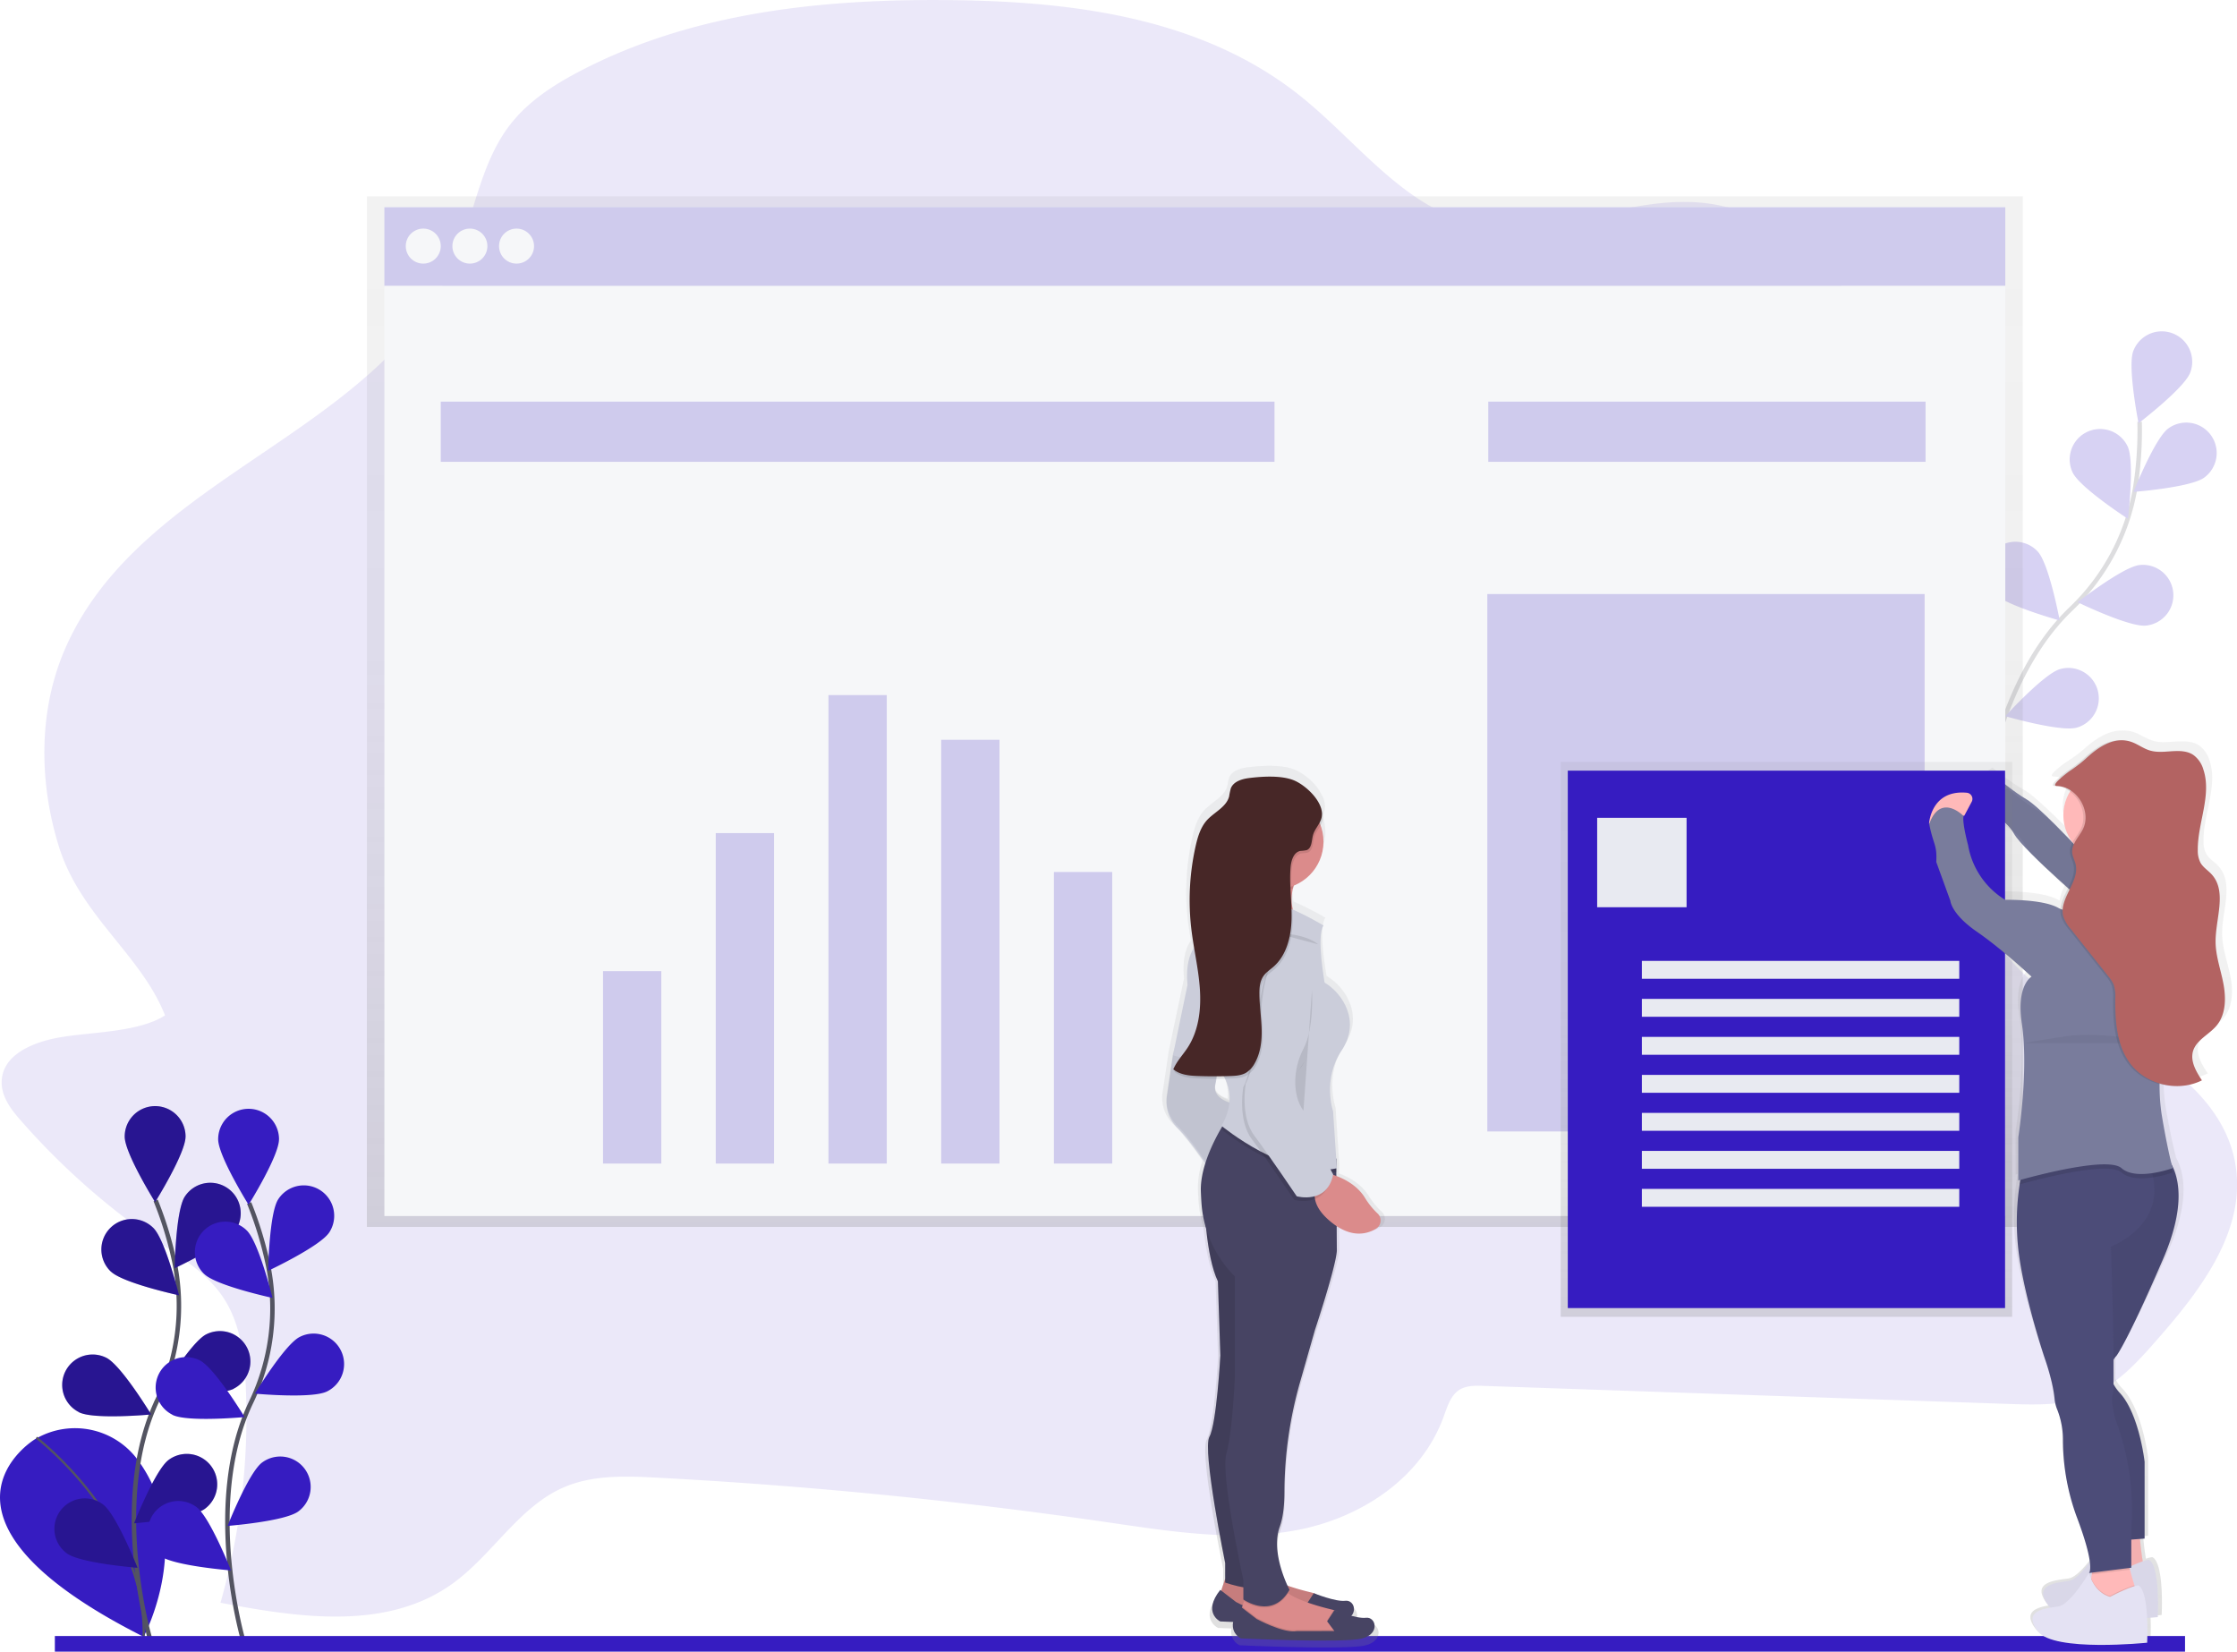 <svg data-name="Layer 1" xmlns="http://www.w3.org/2000/svg" xmlns:xlink="http://www.w3.org/1999/xlink" width="1000.79" height="738.83"><defs><linearGradient id="a" x1="534.54" y1="548.83" x2="534.54" y2="87.83" gradientUnits="userSpaceOnUse"><stop offset="0" stop-color="gray" stop-opacity=".25"/><stop offset=".54" stop-color="gray" stop-opacity=".12"/><stop offset="1" stop-color="gray" stop-opacity=".1"/></linearGradient><linearGradient id="b" x1="1028.82" y1="815.41" x2="1028.82" y2="407.41" xlink:href="#a"/><linearGradient id="c" x1="799.21" y1="589.03" x2="799.21" y2="340.83" xlink:href="#a"/><linearGradient id="d" x1="2225.35" y1="817.55" x2="2225.35" y2="423.13" gradientTransform="translate(-1556)" xlink:href="#a"/></defs><path d="M27.66 463.89c-12 1.95-27.05 7.53-26.91 20.5.07 6.58 4.44 12.19 8.69 17a323 323 0 0061.33 54.17c10.82 7.33 22.45 14.34 29.64 25.67s9 25.75 9.57 39.47a303.38 303.38 0 01-11.34 96.25c35.23 6.71 74.52 12.59 103.88-8.6 17.58-12.69 29.47-33.95 49.06-42.75 13.08-5.88 27.89-5.36 42.15-4.61q101.25 5.33 202 20c28.13 4.1 56.8 8.74 84.63 3.44s55.21-22.59 65.47-50.62c1.58-4.32 3-9.14 6.54-11.74 3.2-2.32 7.39-2.27 11.28-2.13l235.08 8.08c12.88.44 26.21.8 38-4.5 11.43-5.13 20.22-15 28.68-24.67 19.35-22.06 40.16-49.2 34.47-79.14-4.55-24-24.89-40.77-45.06-52.51s-42.42-21.35-57.24-40.12c-22.55-28.57-21.66-69.46-23.06-106.53a591.77 591.77 0 00-12.35-99.83c-6.11-28.89-14.62-57.82-30.53-82.22s-40.24-43.94-67.76-47.52c-35.94-4.68-72.07 17.74-107.23 8.22-29.7-8-50.14-36.43-74.75-56.13-43.71-35-101.07-42.33-155.3-43-57.5-.73-116.52 5.09-167.77 32.09-11.74 6.18-23.22 13.66-31.35 24.58-12.46 16.75-15.48 39.25-23.63 58.83C171 194.41 64.16 211.41 29.48 289.41c-12.31 27.67-12.19 59.94-3.22 89 9.65 31.27 36.81 48.54 47.58 75.8-11.59 7.46-32.13 7.39-46.18 9.68z" fill="#361cc1" opacity=".1"/><g opacity=".2"><path d="M885.55 370.92s4.8-63.77 40.84-98.42a96.9 96.9 0 0028.83-54.09 163 163 0 002-29.73" fill="none" stroke="#535461" stroke-miterlimit="10" stroke-width="2"/><path d="M979.84 166.71c-2.66 7-23.1 22.61-23.1 22.61s-5-25.21-2.36-32.24a13.615 13.615 0 1125.47 9.63zm6.32 46.91c-6.05 4.46-31.68 6.42-31.68 6.42s9.49-23.89 15.54-28.35a13.61 13.61 0 1116.14 21.92zm-26.09 66.22c-7.48.79-30.59-10.45-30.59-10.45s20.25-15.83 27.72-16.63a13.616 13.616 0 112.87 27.08zm-31.02 45.66c-7.24 2-31.92-5.13-31.92-5.13s17.28-19 24.52-21.07a13.612 13.612 0 117.4 26.2zm-1.82-114.2c3.19 6.81 24.77 20.77 24.77 20.77s3.07-25.52-.12-32.33a13.613 13.613 0 10-24.65 11.56zm-35.61 53.86c5.08 5.54 29.85 12.41 29.85 12.41s-4.71-25.27-9.79-30.81a13.614 13.614 0 00-20.07 18.4zm-27.42 57.09c4.07 6.32 27.33 17.27 27.33 17.27s-.37-25.7-4.44-32a13.615 13.615 0 00-22.89 14.75z" fill="#361cc1"/></g><path fill="url(#a)" d="M164.14 87.83v461h740.8v-461h-740.8z"/><path fill="#f6f7f9" d="M171.97 92.7h725.15v35.21H171.97z"/><path fill="#361cc1" d="M171.97 92.7h725.15v35.21H171.97z" opacity=".2"/><path fill="#f6f7f9" d="M171.97 127.91h725.15v416.05H171.97z"/><circle cx="189.36" cy="110.09" r="7.83" fill="#f6f7f9"/><circle cx="210.22" cy="110.09" r="7.83" fill="#f6f7f9"/><circle cx="231.09" cy="110.09" r="7.83" fill="#f6f7f9"/><path fill="#361cc1" d="M197.18 179.65h373.01v26.95H197.18zm468.65 0h195.63v26.95H665.83zM269.78 434.41h26.08v86.08h-26.08zm50.43-61.74h26.08v147.81h-26.08zm50.43-61.73h26.08v209.54h-26.08zm50.43 20h26.08v189.55h-26.08zm50.43 59.12h26.08v130.42H471.5zm193.9-124.33h195.63v240.41H665.4z" opacity=".2"/><path d="M1097.45 517.39c-1.25-6.36-3.65-12.58-3.71-19.06-.09-10.52 5.51-22.74-1.85-30.51-1.68-1.77-3.93-3.09-5.18-5.16a11.36 11.36 0 01-1.3-5.82c-.12-12.27 6.64-24.73 2.59-36.36a12.36 12.36 0 00-4.64-6.47c-2.34-1.52-5-1.81-7.87-1.76-2.59 0-5.32.29-8 .34a17.29 17.29 0 01-4.49-.59c-3.1-.88-5.73-2.91-8.8-3.91a14.38 14.38 0 00-5-.69c-6.72-.22-12.86 4.25-17.64 8.58a65.86 65.86 0 01-7.55 5.49c.4-.28-9.33 6.4-5.67 6.47a12.74 12.74 0 017.24 2.52 19.56 19.56 0 001 22.68c-1.59-1.56-3.35-3.27-5.15-5-5.36-5.27-12.85-12.34-16.37-14.27C999.27 430.76 991 424 991 424s-10.75 6-7.44 14.33a33.45 33.45 0 014.61 1.81 8.63 8.63 0 00.63 3.23 35.6 35.6 0 019.55 4.68 16.28 16.28 0 01.92 1.43c1.43 2.5 5.88 7.05 11.32 12.11 3.82 3.83 8.85 8.41 13.86 12.82-1.51 3-3.1 6-3.38 9a11.09 11.09 0 01-1.13-.52c-7.44-4-24.8-3.58-24.8-3.58s-14.47-7.56-17.36-24.67c0 0-2.89-10.35-2.07-13.13h-.05l.37-.08 3.47-6.29a2.78 2.78 0 00-2.28-4.08c-16.92-1.52-17.72 14-17.72 14h.15l-.05.13c2.07 9.95 3.72 9.15 3.31 17.11l6.61 17.51s.41 6 12.4 13.93 25.63 20.3 25.63 20.3-7.23 3.78-4.55 21.09c3.28 21.16-1.65 51.34-1.65 51.34v19.5l.92-.25c-.12.65-.23 1.34-.35 2.09a109.8 109.8 0 00-.57 29.61c2.48 20.7 12.4 49 12.4 49s3.72 9.95 4.55 17.91a16.51 16.51 0 001.06 4.6 36.17 36.17 0 012.9 13.81 97.24 97.24 0 006.37 34.91c4.19 10.64 5.75 16.88 6.21 20.52-3 3.88-6.86 8.11-9.93 8.53-5.79.8-16.95 1.59-9.51 11.14a6.8 6.8 0 00.86.91c-5.65.9-11.86 2.88-5.82 10.63 7.44 9.55 51.25 5.17 51.25 5.17s.28-5.31 0-11.14c3.07-.21 5-.4 5-.4s1.24-23.08-4.13-25.87a11.6 11.6 0 00-2.9.7c-.58-3.19-1-7.16-1.3-10.09l2.13-.16v-.16h.13v-34.78s-2.48-21.49-11.57-31a19.32 19.32 0 01-3-4l-.12-.25c.06-2.72.06-6.39 0-10.6l.13-.23c.16-.26.32-.49.47-.7a8.71 8.71 0 01.68-.8l.13-.17s5-6 21.91-43.78c10.33-23.06 7.6-36 3.9-42.67-.78-3-2.41-9.72-4.45-21.23a83.23 83.23 0 01-1.19-14.79 29.74 29.74 0 007.84.88 26.62 26.62 0 0012-2.56c-2.7-3.94-5.52-8.56-4.16-13.09 1.54-5.16 7.64-7.53 11.16-11.69 4.24-5.03 4.35-12.21 3.1-18.58z" transform="translate(-99.6 -80.59)" fill="url(#b)"/><path d="M893.11 347.66s-10.26 5.92-7.1 14.21c0 0 10.66 3.16 15 11.05s37.89 36.31 37.89 36.31L963.4 397s-8.51-11.36-35.43-19.3c0 0-15.87-17-21.4-20.17s-13.46-9.87-13.46-9.87z" fill="#797c9c"/><path d="M898.11 352.66s-10.26 5.92-7.1 14.21c0 0 10.66 3.16 15 11.05s37.89 36.31 37.89 36.31L968.4 402s-8.51-11.36-35.43-19.3c0 0-15.87-17-21.4-20.17s-13.46-9.87-13.46-9.87z" opacity=".05"/><path d="M15.62 643.82s-57.66 34.79 48.63 88.35c0 0 23.42-43.48-2.47-78.93a34.91 34.91 0 00-45.29-9.92z" fill="#361cc1"/><path d="M16.28 643.08s49.35 37.75 48 89.08" fill="none" stroke="#535461" stroke-miterlimit="10"/><path d="M67.04 732.8s-18.07-61.39 3.36-106.5a96.9 96.9 0 007.84-60.79 163 163 0 00-8.61-28.53" fill="none" stroke="#535461" stroke-miterlimit="10" stroke-width="2"/><path d="M83.01 508.41c0 7.52-13.61 29.32-13.61 29.32s-13.61-21.8-13.61-29.32a13.615 13.615 0 1127.23 0zm22.5 41.68c-4.09 6.31-27.36 17.21-27.36 17.21s.42-25.7 4.51-32a13.612 13.612 0 1122.85 14.8zm-.98 71.16c-6.71 3.39-32.31 1-32.31 1s13.34-22 20.05-25.36a13.613 13.613 0 0112.26 24.31zm-12.87 53.68c-6 4.47-31.67 6.49-31.67 6.49s9.43-23.91 15.48-28.38a13.613 13.613 0 1116.19 21.89zM49.57 568.76c5.39 5.24 30.52 10.67 30.52 10.67s-6.15-25-11.55-30.2a13.624 13.624 0 10-19 19.53zm-14.26 62.97c6.71 3.39 32.31 1 32.31 1s-13.34-22-20.05-25.36a13.613 13.613 0 00-12.26 24.31zm-5.45 63.1c6 4.47 31.67 6.49 31.67 6.49s-9.43-23.91-15.48-28.38a13.613 13.613 0 10-16.19 21.89z" fill="#361cc1"/><path d="M83.01 508.41c0 7.52-13.61 29.32-13.61 29.32s-13.61-21.8-13.61-29.32a13.615 13.615 0 1127.23 0zm22.5 41.68c-4.09 6.31-27.36 17.21-27.36 17.21s.42-25.7 4.51-32a13.612 13.612 0 1122.85 14.8zm-.98 71.16c-6.71 3.39-32.31 1-32.31 1s13.34-22 20.05-25.36a13.613 13.613 0 0112.26 24.31zm-12.87 53.68c-6 4.47-31.67 6.49-31.67 6.49s9.43-23.91 15.48-28.38a13.613 13.613 0 1116.19 21.89zM49.57 568.76c5.39 5.24 30.52 10.67 30.52 10.67s-6.15-25-11.55-30.2a13.624 13.624 0 10-19 19.53zm-14.26 62.97c6.71 3.39 32.31 1 32.31 1s-13.34-22-20.05-25.36a13.613 13.613 0 00-12.26 24.31zm-5.45 63.1c6 4.47 31.67 6.49 31.67 6.49s-9.43-23.91-15.48-28.38a13.613 13.613 0 10-16.19 21.89z" opacity=".25"/><path d="M108.85 733.97s-18.07-61.35 3.39-106.5a96.9 96.9 0 007.84-60.79 163 163 0 00-8.61-28.53" fill="none" stroke="#535461" stroke-miterlimit="10" stroke-width="2"/><path d="M124.82 509.61c0 7.52-13.61 29.32-13.61 29.32s-13.61-21.8-13.61-29.32a13.615 13.615 0 0127.23 0zm22.51 41.64c-4.09 6.31-27.36 17.21-27.36 17.21s.42-25.7 4.51-32a13.612 13.612 0 0122.85 14.8zm-.99 71.16c-6.71 3.39-32.31 1-32.31 1s13.34-22 20.05-25.36a13.636 13.636 0 1112.26 24.36zm-12.87 53.69c-6 4.47-31.67 6.49-31.67 6.49s9.43-23.91 15.48-28.38a13.613 13.613 0 1116.19 21.89zM91.4 569.92c5.39 5.24 30.52 10.67 30.52 10.67s-6.15-25-11.55-30.2a13.624 13.624 0 10-19 19.53zm-14.28 62.97c6.71 3.39 32.31 1 32.31 1s-13.34-22-20.05-25.36a13.613 13.613 0 10-12.26 24.31zM71.67 696c6 4.47 31.67 6.49 31.67 6.49s-9.43-23.91-15.48-28.38A13.613 13.613 0 0071.67 696zm-47.13 35.83h953v7h-953z" fill="#361cc1"/><path fill="url(#c)" d="M698.23 340.83H900.2v248.2H698.23z"/><path fill="#361cc1" d="M701.4 344.73h195.63v240.41H701.4z"/><path fill="#e8eaf1" d="M714.54 365.83h40v40h-40zm20 64h142v8h-142zm0 17h142v8h-142zm0 17h142v8h-142zm0 17h142v8h-142zm0 17h142v8h-142zm0 17h142v8h-142zm0 17h142v8h-142z"/><path d="M957.05 684.3s1.18 17.36 3.16 19.34-17.76 3.16-17.76 3.16l2.76-22.5z" fill="#ffb9b9"/><path d="M957.05 684.3s1.18 17.36 3.16 19.34-17.76 3.16-17.76 3.16l2.76-22.5z" opacity=".05"/><path d="M961.4 697.72s-2.76 0-12.63 5.13c0 0-6.71-1.18-9.47-10.66 0 0-8.29 14.21-13.81 15s-16.18 1.58-9.08 11.05 48.94 5.13 48.94 5.13 1.17-22.89-3.95-25.65z" fill="#e4e2f3"/><path d="M961.4 697.72s-2.76 0-12.63 5.13c0 0-6.71-1.18-9.47-10.66 0 0-8.29 14.21-13.81 15s-16.18 1.58-9.08 11.05 48.94 5.13 48.94 5.13 1.17-22.89-3.95-25.65z" opacity=".05"/><path d="M955.47 711.14l-2.76 7.5-18.15-5.13 1-7.44.25-1.8.69-5s15.39-3.95 15.39-2a30.62 30.62 0 001 4.81c.63 2.43 1.42 5.19 2 7 .34 1.27.58 2.06.58 2.06z" fill="#ffb9b9"/><path d="M945.56 608.21a10.79 10.79 0 000 11 19.12 19.12 0 002.84 3.93c8.68 9.47 11.05 30.78 11.05 30.78v34.33l-5.92.45-9.47.73-14.21-58.41s-8.29-42.62-4.34-50.12 7.5-54.46 7.5-54.46l3.28-3.39 7.77-8.05h22.5a15.13 15.13 0 014.38 4.89c3.78 6.25 7.17 19.25-3.19 43.25-16.18 37.49-20.92 43.41-20.92 43.41a9.09 9.09 0 00-1.27 1.66z" fill="#4c4c78"/><path d="M945.69 608.04a10.79 10.79 0 000 11 19.12 19.12 0 002.84 3.93c8.68 9.47 11.05 30.78 11.05 30.78v34.33l-5.92.45-9.47.73-14.21-58.41s-8.29-42.62-4.34-50.12 7.5-54.46 7.5-54.46l3.28-3.39 7.77-8.05h22.5a15.13 15.13 0 014.38 4.89c3.78 6.25 7.17 19.25-3.19 43.25-16.18 37.49-20.92 43.41-20.92 43.41a9.09 9.09 0 00-1.27 1.66z" opacity=".05"/><path d="M952.93 702.13l-17.09 2.14.69-5s15.39-3.95 15.39-2a30.62 30.62 0 001.01 4.86z" opacity=".1"/><path d="M944.4 557.62s1 31.07 1.14 50.59v11a24.33 24.33 0 01-.32 4.33c-1.18 3.55 1.18 11.44 1.18 11.44a113.91 113.91 0 017.1 48.94v17.36l-18.94 2.37s3.16-2.37-5.53-25.26a99.76 99.76 0 01-6.09-34.62 37.05 37.05 0 00-2.77-13.7 16.9 16.9 0 01-1-4.56c-.79-7.89-4.34-17.76-4.34-17.76s-9.47-28-11.84-48.54a113 113 0 01.55-29.36 73.27 73.27 0 011.42-7.34s38.58-24.28 53.15-7.5a19 19 0 013.29 5.53 36.47 36.47 0 011.86 6.15c4.53 22.25-18.86 30.93-18.86 30.93z" fill="#4c4c78"/><circle cx="943.23" cy="364.64" r="20.13" fill="#ffb9b9"/><path d="M932.18 377.26s8.29 23.28 0 35.52 26.44 8.29 26.44 8.29l13.42-16.18s-15.79 0-16.58-27.63-23.28 0-23.28 0z" fill="#ffb9b9"/><path d="M972.04 524.47a51.79 51.79 0 01-8.79 2.2c-4.91.76-10.71.79-14.1-2.2-2-1.77-7-2-12.91-1.42-12.53 1.2-29.48 5.87-32.72 6.79a73.27 73.27 0 011.42-7.34s38.58-24.28 53.15-7.5h8.42a15.13 15.13 0 014.38 4.89c.73 3.14 1.15 4.58 1.15 4.58zm-16.57 186.67l-2.76 7.5-18.15-5.13 1-7.44c3.12 6.9 8.44 7.84 8.44 7.84a64.37 64.37 0 0110.86-4.76c.37 1.2.61 1.99.61 1.99z" opacity=".1"/><path d="M956.65 709.17s-2.76 0-12.63 5.13c0 0-6.71-1.18-9.47-10.66 0 0-8.29 14.21-13.81 15s-16.18 1.58-9.08 11.05 48.94 5.13 48.94 5.13 1.18-22.89-3.95-25.65z" fill="#e4e2f3"/><path d="M863.02 368.49s.77-15.37 16.92-13.87a2.76 2.76 0 012.18 4l-3.31 6.23z" fill="#ffb9b9"/><path d="M956.26 409.62s-19.34-3.16-24.47-7.1c0 0-3.95 7.5-11.05 3.55s-23.68-3.55-23.68-3.55a35.79 35.79 0 01-16.58-24.47s-2.76-10.26-2-13c0 0-10.26-10.66-15.39 3.55 2 9.87 3.55 9.08 3.16 17l6.31 17.36s.39 5.92 11.84 13.81 24.47 20.13 24.47 20.13-6.91 3.75-4.34 20.92c3.14 21-1.58 50.91-1.58 50.91v19.34s39.47-11.44 46.17-5.53 22.89 0 22.89 0-2-6.71-4.74-22.89.39-32 .39-32 10.26-27.23 15-38.28-3.55-26-11.84-31.57-11.37-2.21-11.37-2.21 14.57 10.48-3.19 14.03z" fill="#797c9c"/><path d="M905.55 466.63s3.15-.76 18.93-3.13 43.41 3.16 43.41 3.16" opacity=".05"/><path d="M919.19 351.6c9 .19 15.66 11.29 11.67 19.3-1.75 3.52-5.14 6.62-4.79 10.53.16 1.78 1.11 3.39 1.52 5.13 1.89 8-7.68 15.49-5.49 23.39a16.89 16.89 0 003.42 5.73l16.62 20.94a15.73 15.73 0 012.48 3.84 16.19 16.19 0 01.72 6.15c-.08 10 .57 20.73 6.47 28.84 7.09 9.74 21.54 13.24 32.29 7.81-2.58-3.91-5.27-8.49-4-13 1.47-5.11 7.29-7.47 10.65-11.59 4.06-5 4.16-12.1 3-18.41s-3.49-12.48-3.54-18.9c-.08-10.43 5.26-22.55-1.77-30.25-1.61-1.76-3.75-3.06-4.95-5.12a11.63 11.63 0 01-1.24-5.78c-.11-12.16 6.34-24.53 2.47-36.06a12.25 12.25 0 00-4.43-6.42c-5.48-3.69-13.08-.11-19.42-2-3-.87-5.47-2.89-8.4-3.88-7.9-2.67-15.21 2.69-20.67 7.83a63 63 0 01-7.21 5.44c.39-.21-8.9 6.41-5.4 6.48z" opacity=".1"/><path d="M920.19 351.6c9 .19 15.66 11.29 11.67 19.3-1.75 3.52-5.14 6.62-4.79 10.53.16 1.78 1.11 3.39 1.52 5.13 1.89 8-7.68 15.49-5.49 23.39a16.89 16.89 0 003.42 5.73l16.62 20.94a15.73 15.73 0 012.48 3.84 16.19 16.19 0 01.72 6.15c-.08 10 .57 20.73 6.47 28.84 7.09 9.74 21.54 13.24 32.29 7.81-2.58-3.91-5.27-8.49-4-13 1.47-5.11 7.29-7.47 10.65-11.59 4.06-5 4.16-12.1 3-18.41s-3.49-12.48-3.54-18.9c-.08-10.43 5.26-22.55-1.77-30.25-1.61-1.76-3.75-3.06-4.95-5.12a11.63 11.63 0 01-1.24-5.78c-.11-12.16 6.34-24.53 2.47-36.06a12.25 12.25 0 00-4.43-6.42c-5.48-3.69-13.08-.11-19.42-2-3-.87-5.47-2.89-8.4-3.88-7.9-2.67-15.21 2.69-20.67 7.83a63 63 0 01-7.21 5.44c.39-.21-8.9 6.41-5.4 6.48z" fill="#b36362"/><path d="M717.68 622.54a34.68 34.68 0 01-5.91-7.25c-3.46-5.44-9.25-8.37-13.22-9.83v-1.77h.24l-.11-1.64h.11l-.28-4.34-1.41-21.68S692 561.5 701 548.2s.56-26.06-7.9-31.05c0 0-4-21.07-.56-26.06a145.27 145.27 0 00-14.2-7.23q-.11-.39-.21-.8c-.09-2-.21-3.93-.32-5.89a21.54 21.54 0 01.56-3c.11-.41.23-.83.36-1.26a21.63 21.63 0 0013.81-20.06 21.24 21.24 0 00-1.34-7.44 9.48 9.48 0 001-2.36 9.63 9.63 0 00-1.34-6.92c-2.24-5-7.89-9.57-12-11.24-5.87-2.4-14.71-1.83-20.82-1.1-3.43.41-7.35 1.57-8.59 4.74a32.85 32.85 0 00-.78 3.65c-1.28 4.84-6.83 7.1-10.26 10.8-3 3.27-4.36 7.69-5.34 12a110.79 110.79 0 00-2 37.67c.35 2.9.81 5.78 1.3 8.66-2.06 2.9-3.92 8-3.07 17l-6.77 32.16-2.82 18.85a16.48 16.48 0 005.08 14.42c4.32 4.24 9.56 11.41 12.79 16.06a38.24 38.24 0 00-2.06 12.78c.07 2 .18 3.89.32 5.71a50.84 50.84 0 002.16 11.3c.79 7.74 2.36 17.64 5.42 24l1.13 33.82s-1.69 31.05-5.08 37.15 7.34 57.67 7.34 57.67v7.21l-1.81 5.28-.45-.34c-8.47 10.54 0 14.42 0 14.42s2.3.11 6 .25a6.81 6.81 0 003.61 7.51s48 2.22 56.46 0 6.21-10 1.69-9.43a20.65 20.65 0 01-6.76-.89c2.64-3.09.53-7.28-2.83-6.87-4.52.55-14.68-3.47-14.68-3.47v.07a7.63 7.63 0 00-1-.3 113.24 113.24 0 01-11.17-3.15c-2.18-4.67-7.2-17.23-3.6-27 1.63-4.4 2.16-10.26 2.16-15.94a182.08 182.08 0 017.43-50.58l6.77-23.27s9.6-28.28 10.16-36l-.08-11.32c7.94 5.11 14.24 3.56 18.27 1.19a4.35 4.35 0 00.7-7.06zm-75.35-58.82c.19-.81.35-1.7.49-2.63h4a20.6 20.6 0 012 10.91c-3.06-1-7.64-3.38-6.49-8.28z" transform="translate(-99.6 -80.59)" fill="url(#d)"/><path d="M548.1 706.26l-2.17 6.52 7.06 7.06 23.36 5.43 16.84-1.63-1.09-6a7.21 7.21 0 00-5.35-5.26c-6.92-1.63-20.12-5.33-22.9-10.49z" fill="#db8b8b"/><path d="M548.1 706.26l-2.17 6.52 7.06 7.06 23.36 5.43 16.84-1.63-1.09-6a7.21 7.21 0 00-5.35-5.26c-6.92-1.63-20.12-5.33-22.9-10.49z" opacity=".1"/><path d="M587.76 722.02l-3.26-4.35 3.26-5s9.78 3.95 14.12 3.4 6.52 7.06-1.63 9.24-54.33 0-54.33 0-8.15-3.8 0-14.12l7.06 5.43s12 6.52 17.93 5.43z" fill="#474463"/><path d="M602.4 731.25l-16.84 1.63-23.34-5.47-7.06-7 .58-1.73.81-2.42.79-2.37 15.75-4.35a9.76 9.76 0 003.19 3.2c5.12 3.5 14.31 6 19.7 7.29a5.65 5.65 0 01.67.2 7.18 7.18 0 014.68 5.06z" fill="#db8b8b"/><path d="M602.4 731.25l-16.84 1.63-23.34-5.47-7.06-7 .58-1.73 6.49 5s12 6.52 17.93 5.43H597l-3.26-4.35 2.93-4.52a7.18 7.18 0 014.68 5.06z" opacity=".1"/><path d="M596.99 729.62l-3.26-4.35 3.26-5s9.78 3.95 14.12 3.4 6.52 7.06-1.63 9.24-54.33 0-54.33 0-8.15-3.8 0-14.12l7.06 5.43s12 6.52 17.93 5.43z" fill="#474463"/><path d="M583.4 414.53s-26.08 2.72-22.27-8.15a19.56 19.56 0 00.8-9.59 26.59 26.59 0 00-4.61-11.05l24.45 3.8a30.62 30.62 0 00-3.31 7.85c-2.91 11.53 4.94 17.14 4.94 17.14z" fill="#db8b8b"/><path d="M538.86 538.41s.54 23.36 6 34.77l1.09 33.14s-1.63 30.42-4.89 36.4 7.06 56.5 7.06 56.5v8.69s17.36 6.5 22.28-1.1l-4.89-64.65 2.17-89.64z" fill="#474463"/><path d="M538.86 538.41s.54 23.36 6 34.77l1.09 33.14s-1.63 30.42-4.89 36.4 7.06 56.5 7.06 56.5v8.69s17.36 6.5 22.28-1.1l-4.89-64.65 2.17-89.64z" opacity=".1"/><path d="M528 463.41l-3.26 8.69-2.72 18.47a16.34 16.34 0 004.89 14.12c6.52 6.52 15.21 20.1 15.21 20.1l10.32-31s-10.32-1.63-8.69-8.69 1.09-20.1 1.09-20.1z" fill="#cbcdda"/><path d="M528 462.41l-3.26 8.69-2.72 18.47a16.34 16.34 0 004.89 14.12c6.52 6.52 15.21 20.1 15.21 20.1l10.32-31s-10.32-1.63-8.69-8.69 1.09-20.1 1.09-20.1z" opacity=".05"/><path d="M576.28 712.72c-7 11-17.81 4.75-19.74 3.51l.79-2.37 15.75-4.35a9.76 9.76 0 003.2 3.21z" opacity=".1"/><path d="M598.08 559.58c-.54 7.61-9.78 35.31-9.78 35.31l-6.51 22.8a181.41 181.41 0 00-7.16 49.6c0 5.56-.51 11.3-2.08 15.61-4.35 12 4.35 28.25 4.35 28.25-7.61 13.58-20.64 4.35-20.64 4.35v-8.69s-10.32-47.26-7.61-56.5 3.8-34.23 3.8-34.23v-45.09a51.17 51.17 0 01-14.91-32.44c-.13-1.78-.23-3.65-.3-5.59-.44-12.26 7.94-26.63 11.21-31.75.79-1.24 1.28-1.93 1.28-1.93l48 19h.11v5.97z" fill="#474463"/><path d="M581.78 389.54a30.62 30.62 0 00-3.31 7.85 21.26 21.26 0 01-16.53-.6 26.59 26.59 0 00-4.61-11.05z" opacity=".1"/><circle cx="570.91" cy="376.5" r="21.19" fill="#db8b8b"/><path d="M598.08 524.27h-.23c-22.78 4.68-51.38-19.06-51.38-19.06a28.16 28.16 0 002-4c.79-1.24 1.28-1.93 1.28-1.93l48 19 .12 1.9z" opacity=".1"/><path d="M592.1 413.98s-30.42-18.47-40.2-10.87l-13.58 17.38s-8.69 2.72-7.06 20.1l-6.52 31.51 19.56 4.89s11.41 10.87 2.17 26.62c0 0 28.79 23.9 51.61 19l-1.68-25.51s-4.89-14.12 3.8-27.16.54-25.53-7.61-30.42c.06 0-3.75-20.65-.49-25.54z" fill="#cbcdda"/><path d="M593.73 524.81s11.41 2.17 16.84 10.87a33.86 33.86 0 005.69 7.1 4.31 4.31 0 01-.67 6.87c-4.31 2.59-11.34 4.19-20.22-3.11-15.22-12.49-1.64-21.73-1.64-21.73z" fill="#db8b8b"/><path d="M576.89 424.31s-10.87-1.09-13.58 27.16-7.06 34.77-7.06 34.77-2.72 14.67 3.8 23.36 19 27.16 19 27.16 13.58 3.8 16.3-9.78l-16.84-31.51s-2.72-10.87 3.8-18.47 11.42-58.13-5.42-52.69z" opacity=".1"/><path d="M577.98 422.68s-10.87-1.09-13.58 27.16-7.06 34.77-7.06 34.77-2.72 14.67 3.8 23.36 19 27.16 19 27.16 13.58 3.8 16.3-9.78l-16.84-31.51s-2.71-10.86 3.8-18.43 11.42-58.17-5.42-52.73z" fill="#cbcdda"/><path d="M586.94 443.05s1.09 16.84-3.8 26.08-4.89 21.19 0 27.71m6.52-74.43s-4.35-4.35-16.84-4.89-17.93-4.35-17.93-4.35" opacity=".1"/><path d="M559.4 349.12c-3.3.41-7.07 1.54-8.26 4.64a32.71 32.71 0 00-.75 3.58c-1.23 4.75-6.57 7-9.87 10.58-2.91 3.2-4.19 7.53-5.14 11.76a110.48 110.48 0 00-1.91 36.91c1.06 9 3.23 17.88 3.83 26.93s-.5 18.57-5.45 26.17c-2.13 3.27-4.93 6.14-6.44 9.74 3.12 2.53 7.41 2.89 11.43 3q7 .24 14 0c2.45-.08 5-.24 7.13-1.48a11 11 0 003.74-4c2.67-4.54 3.35-10 3.23-15.25s-.95-10.49-1-15.76c-.05-2.87.17-5.91 1.82-8.26 1.19-1.7 3-2.84 4.55-4.21 5.82-5.15 7.81-13.42 8-21.19s-1.09-15.55-.43-23.29c.26-3 1.39-6.67 4.37-7.26a16.81 16.81 0 002.84-.36c2.39-.92 2.16-4.29 2.84-6.76.77-2.77 3.13-4.91 3.8-7.71 1.56-6.57-6.8-14.42-12.28-16.71-5.63-2.35-14.13-1.78-20.05-1.07z" opacity=".1"/><path d="M558.9 348.03c-3.3.41-7.07 1.54-8.26 4.64a32.71 32.71 0 00-.75 3.58c-1.23 4.75-6.57 7-9.87 10.58-2.91 3.2-4.19 7.53-5.14 11.76a110.48 110.48 0 00-1.91 36.91c1.06 9 3.23 17.88 3.83 26.93s-.5 18.57-5.45 26.17c-2.13 3.27-4.93 6.14-6.44 9.74 3.12 2.53 7.41 2.89 11.43 3q7 .24 14 0c2.45-.08 5-.24 7.13-1.48a11 11 0 003.74-4c2.67-4.54 3.35-10 3.23-15.25s-.95-10.49-1-15.76c-.05-2.87.17-5.91 1.82-8.26 1.19-1.7 3-2.84 4.55-4.21 5.82-5.15 7.81-13.42 8-21.19s-1.09-15.55-.43-23.29c.26-3 1.39-6.67 4.37-7.26a16.81 16.81 0 002.84-.36c2.39-.92 2.16-4.29 2.84-6.76.77-2.77 3.13-4.91 3.8-7.71 1.56-6.57-6.8-14.42-12.28-16.71-5.67-2.35-14.17-1.79-20.05-1.07z" fill="#472727"/></svg>
